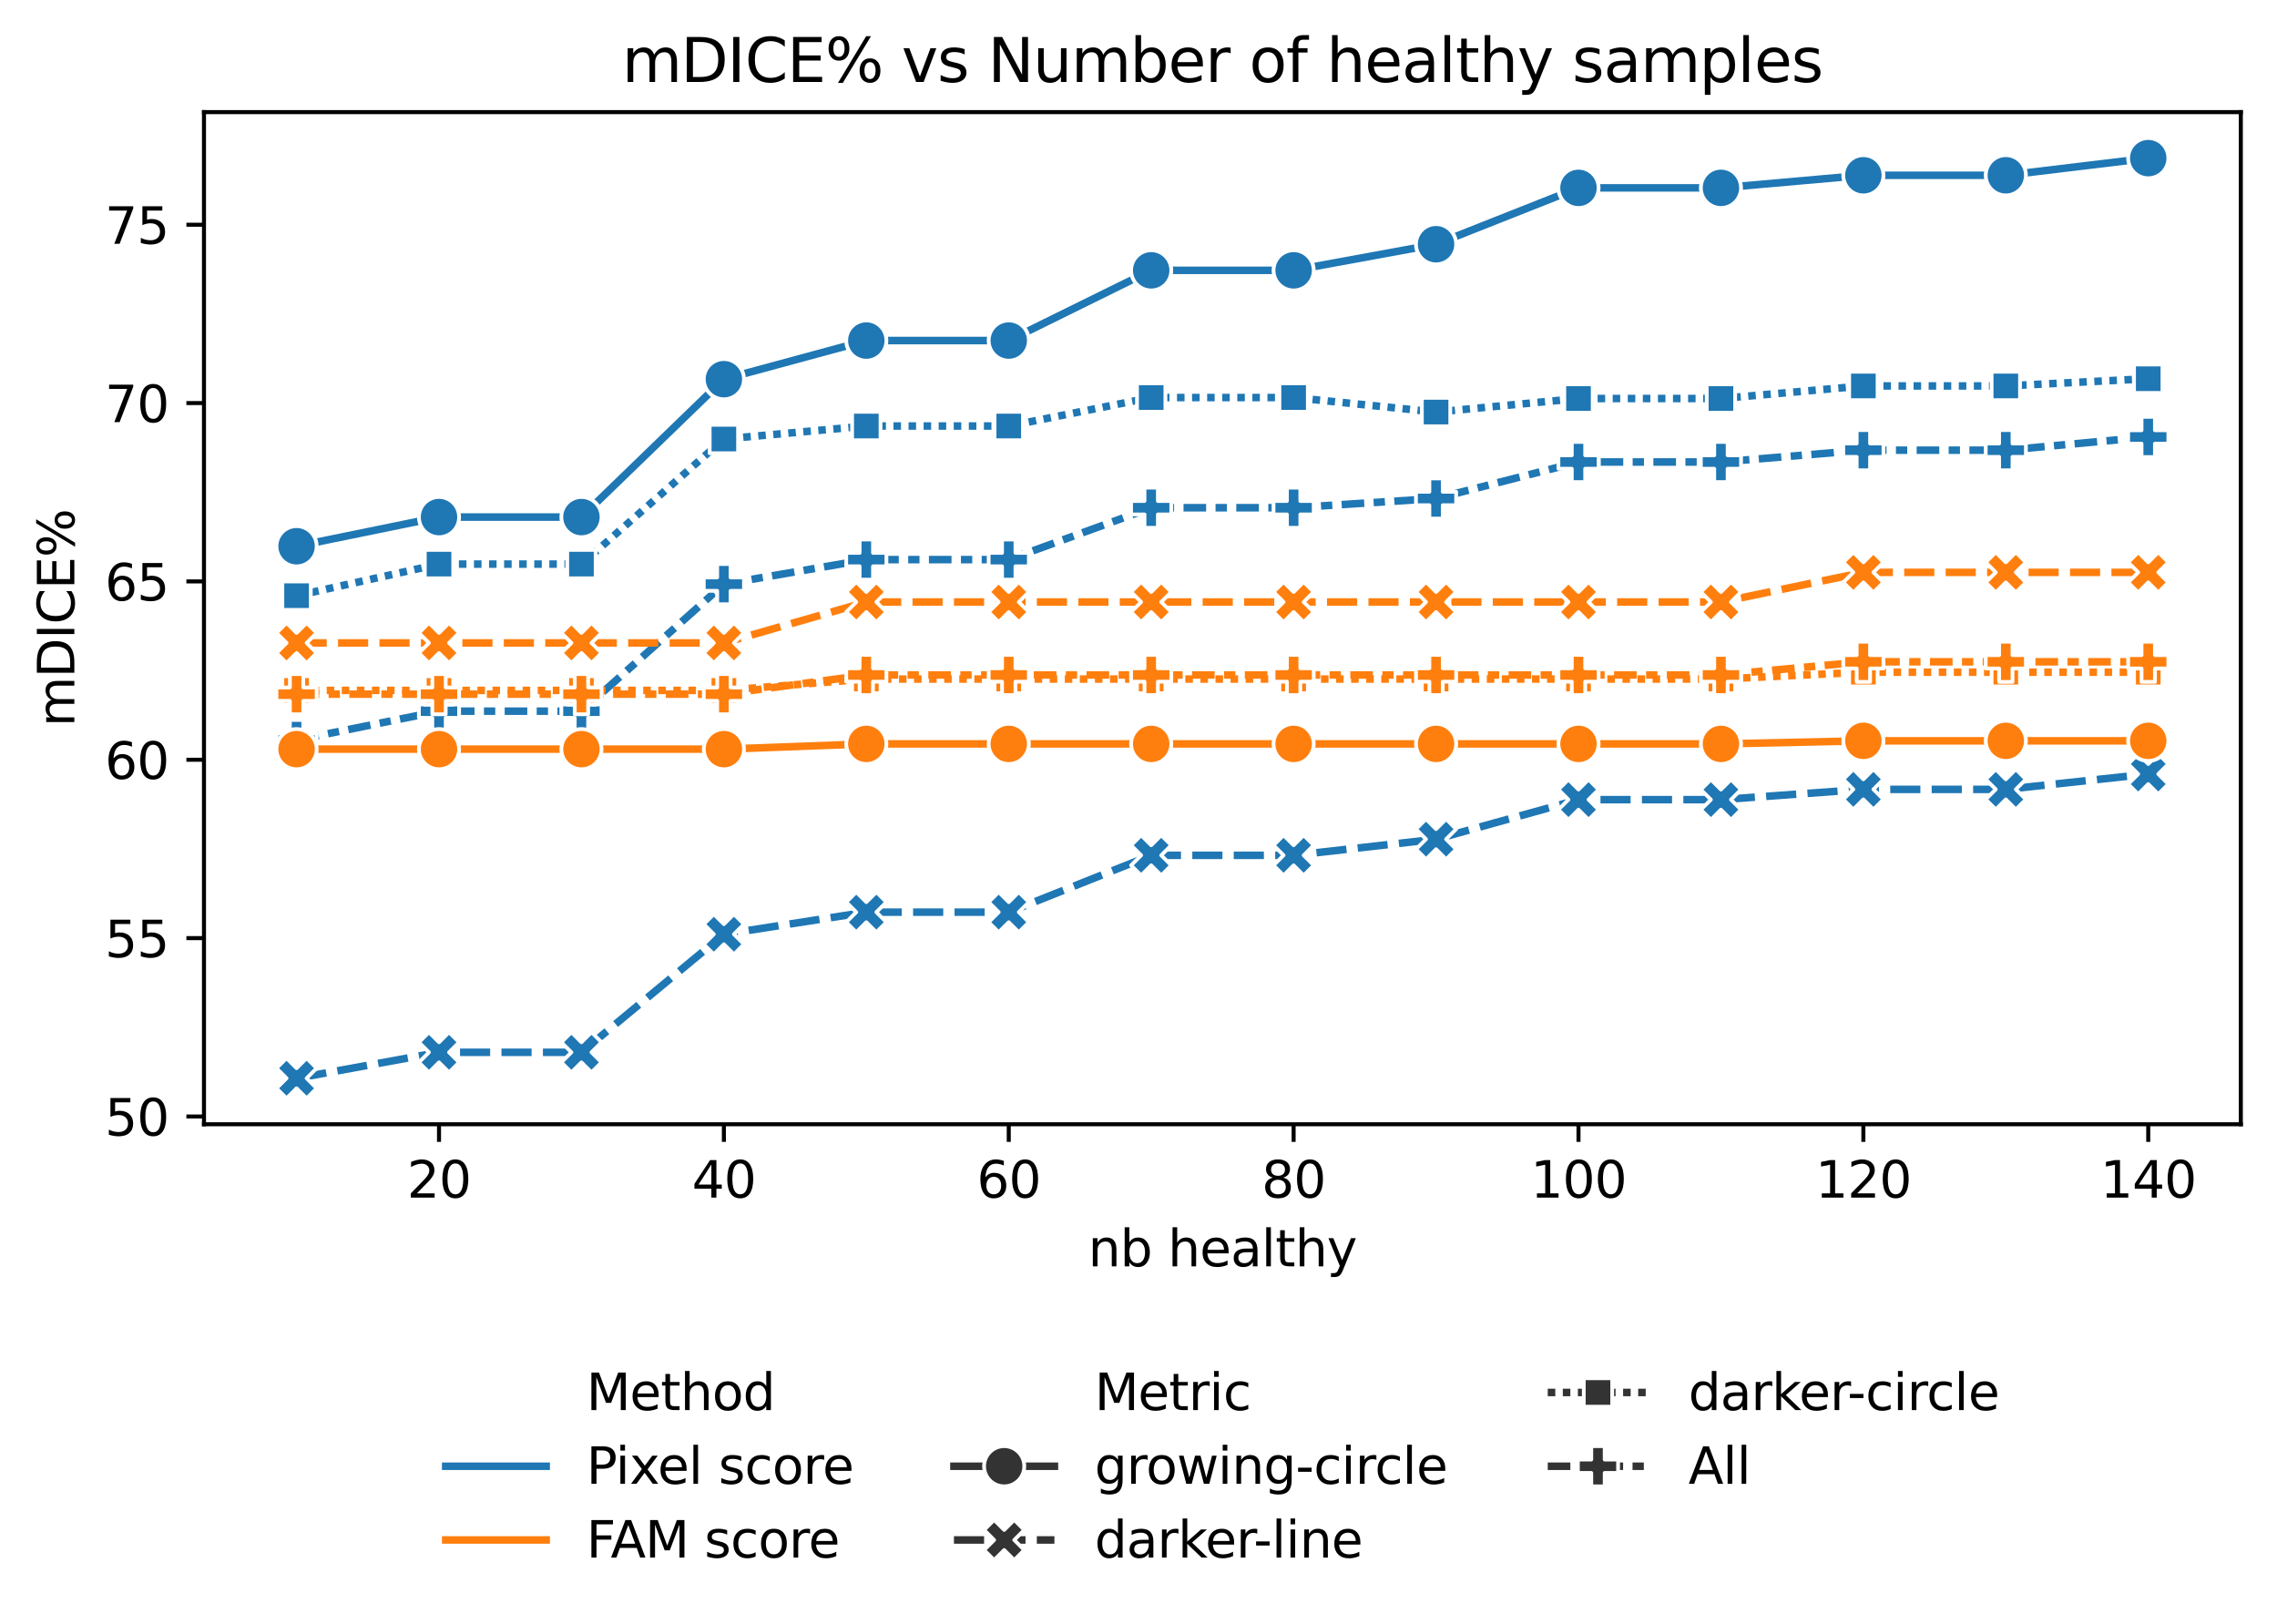 <?xml version="1.0" encoding="utf-8" standalone="no"?>
<!DOCTYPE svg PUBLIC "-//W3C//DTD SVG 1.1//EN"
  "http://www.w3.org/Graphics/SVG/1.1/DTD/svg11.dtd">
<svg xmlns:xlink="http://www.w3.org/1999/xlink" width="453.233pt" height="323.302pt" viewBox="0 0 453.233 323.302" xmlns="http://www.w3.org/2000/svg" version="1.1">
 <defs>
  <style type="text/css">*{stroke-linejoin: round; stroke-linecap: butt}</style>
 </defs>
 <g id="figure_1">
  <g id="patch_1">
   <path d="M 0 323.302 
L 453.233 323.302 
L 453.233 0 
L 0 0 
z
" style="fill: #ffffff"/>
  </g>
  <g id="axes_1">
   <g id="patch_2">
    <path d="M 40.603 223.776 
L 446.033 223.776 
L 446.033 22.318 
L 40.603 22.318 
z
" style="fill: #ffffff"/>
   </g>
   <g id="FillBetweenPolyCollection_1"/>
   <g id="FillBetweenPolyCollection_2"/>
   <g id="FillBetweenPolyCollection_3"/>
   <g id="FillBetweenPolyCollection_4"/>
   <g id="FillBetweenPolyCollection_5"/>
   <g id="FillBetweenPolyCollection_6"/>
   <g id="FillBetweenPolyCollection_7"/>
   <g id="FillBetweenPolyCollection_8"/>
   <g id="matplotlib.axis_1">
    <g id="xtick_1">
     <g id="line2d_1">
      <defs>
       <path id="me0f52638b1" d="M 0 0 
L 0 3.5 
" style="stroke: #000000; stroke-width: 0.8"/>
      </defs>
      <g>
       <use xlink:href="#me0f52638b1" x="87.384" y="223.776" style="stroke: #000000; stroke-width: 0.8"/>
      </g>
     </g>
     <g id="text_1">
      <!-- 20 -->
      <g transform="translate(81.021 238.374) scale(0.1 -0.1)">
       <defs>
        <path id="DejaVuSans-32" d="M 1228 531 
L 3431 531 
L 3431 0 
L 469 0 
L 469 531 
Q 828 903 1448 1529 
Q 2069 2156 2228 2338 
Q 2531 2678 2651 2914 
Q 2772 3150 2772 3378 
Q 2772 3750 2511 3984 
Q 2250 4219 1831 4219 
Q 1534 4219 1204 4116 
Q 875 4013 500 3803 
L 500 4441 
Q 881 4594 1212 4672 
Q 1544 4750 1819 4750 
Q 2544 4750 2975 4387 
Q 3406 4025 3406 3419 
Q 3406 3131 3298 2873 
Q 3191 2616 2906 2266 
Q 2828 2175 2409 1742 
Q 1991 1309 1228 531 
z
" transform="scale(0.016)"/>
        <path id="DejaVuSans-30" d="M 2034 4250 
Q 1547 4250 1301 3770 
Q 1056 3291 1056 2328 
Q 1056 1369 1301 889 
Q 1547 409 2034 409 
Q 2525 409 2770 889 
Q 3016 1369 3016 2328 
Q 3016 3291 2770 3770 
Q 2525 4250 2034 4250 
z
M 2034 4750 
Q 2819 4750 3233 4129 
Q 3647 3509 3647 2328 
Q 3647 1150 3233 529 
Q 2819 -91 2034 -91 
Q 1250 -91 836 529 
Q 422 1150 422 2328 
Q 422 3509 836 4129 
Q 1250 4750 2034 4750 
z
" transform="scale(0.016)"/>
       </defs>
       <use xlink:href="#DejaVuSans-32"/>
       <use xlink:href="#DejaVuSans-30" transform="translate(63.623 0)"/>
      </g>
     </g>
    </g>
    <g id="xtick_2">
     <g id="line2d_2">
      <g>
       <use xlink:href="#me0f52638b1" x="144.087" y="223.776" style="stroke: #000000; stroke-width: 0.8"/>
      </g>
     </g>
     <g id="text_2">
      <!-- 40 -->
      <g transform="translate(137.725 238.374) scale(0.1 -0.1)">
       <defs>
        <path id="DejaVuSans-34" d="M 2419 4116 
L 825 1625 
L 2419 1625 
L 2419 4116 
z
M 2253 4666 
L 3047 4666 
L 3047 1625 
L 3713 1625 
L 3713 1100 
L 3047 1100 
L 3047 0 
L 2419 0 
L 2419 1100 
L 313 1100 
L 313 1709 
L 2253 4666 
z
" transform="scale(0.016)"/>
       </defs>
       <use xlink:href="#DejaVuSans-34"/>
       <use xlink:href="#DejaVuSans-30" transform="translate(63.623 0)"/>
      </g>
     </g>
    </g>
    <g id="xtick_3">
     <g id="line2d_3">
      <g>
       <use xlink:href="#me0f52638b1" x="200.791" y="223.776" style="stroke: #000000; stroke-width: 0.8"/>
      </g>
     </g>
     <g id="text_3">
      <!-- 60 -->
      <g transform="translate(194.428 238.374) scale(0.1 -0.1)">
       <defs>
        <path id="DejaVuSans-36" d="M 2113 2584 
Q 1688 2584 1439 2293 
Q 1191 2003 1191 1497 
Q 1191 994 1439 701 
Q 1688 409 2113 409 
Q 2538 409 2786 701 
Q 3034 994 3034 1497 
Q 3034 2003 2786 2293 
Q 2538 2584 2113 2584 
z
M 3366 4563 
L 3366 3988 
Q 3128 4100 2886 4159 
Q 2644 4219 2406 4219 
Q 1781 4219 1451 3797 
Q 1122 3375 1075 2522 
Q 1259 2794 1537 2939 
Q 1816 3084 2150 3084 
Q 2853 3084 3261 2657 
Q 3669 2231 3669 1497 
Q 3669 778 3244 343 
Q 2819 -91 2113 -91 
Q 1303 -91 875 529 
Q 447 1150 447 2328 
Q 447 3434 972 4092 
Q 1497 4750 2381 4750 
Q 2619 4750 2861 4703 
Q 3103 4656 3366 4563 
z
" transform="scale(0.016)"/>
       </defs>
       <use xlink:href="#DejaVuSans-36"/>
       <use xlink:href="#DejaVuSans-30" transform="translate(63.623 0)"/>
      </g>
     </g>
    </g>
    <g id="xtick_4">
     <g id="line2d_4">
      <g>
       <use xlink:href="#me0f52638b1" x="257.494" y="223.776" style="stroke: #000000; stroke-width: 0.8"/>
      </g>
     </g>
     <g id="text_4">
      <!-- 80 -->
      <g transform="translate(251.131 238.374) scale(0.1 -0.1)">
       <defs>
        <path id="DejaVuSans-38" d="M 2034 2216 
Q 1584 2216 1326 1975 
Q 1069 1734 1069 1313 
Q 1069 891 1326 650 
Q 1584 409 2034 409 
Q 2484 409 2743 651 
Q 3003 894 3003 1313 
Q 3003 1734 2745 1975 
Q 2488 2216 2034 2216 
z
M 1403 2484 
Q 997 2584 770 2862 
Q 544 3141 544 3541 
Q 544 4100 942 4425 
Q 1341 4750 2034 4750 
Q 2731 4750 3128 4425 
Q 3525 4100 3525 3541 
Q 3525 3141 3298 2862 
Q 3072 2584 2669 2484 
Q 3125 2378 3379 2068 
Q 3634 1759 3634 1313 
Q 3634 634 3220 271 
Q 2806 -91 2034 -91 
Q 1263 -91 848 271 
Q 434 634 434 1313 
Q 434 1759 690 2068 
Q 947 2378 1403 2484 
z
M 1172 3481 
Q 1172 3119 1398 2916 
Q 1625 2713 2034 2713 
Q 2441 2713 2670 2916 
Q 2900 3119 2900 3481 
Q 2900 3844 2670 4047 
Q 2441 4250 2034 4250 
Q 1625 4250 1398 4047 
Q 1172 3844 1172 3481 
z
" transform="scale(0.016)"/>
       </defs>
       <use xlink:href="#DejaVuSans-38"/>
       <use xlink:href="#DejaVuSans-30" transform="translate(63.623 0)"/>
      </g>
     </g>
    </g>
    <g id="xtick_5">
     <g id="line2d_5">
      <g>
       <use xlink:href="#me0f52638b1" x="314.197" y="223.776" style="stroke: #000000; stroke-width: 0.8"/>
      </g>
     </g>
     <g id="text_5">
      <!-- 100 -->
      <g transform="translate(304.654 238.374) scale(0.1 -0.1)">
       <defs>
        <path id="DejaVuSans-31" d="M 794 531 
L 1825 531 
L 1825 4091 
L 703 3866 
L 703 4441 
L 1819 4666 
L 2450 4666 
L 2450 531 
L 3481 531 
L 3481 0 
L 794 0 
L 794 531 
z
" transform="scale(0.016)"/>
       </defs>
       <use xlink:href="#DejaVuSans-31"/>
       <use xlink:href="#DejaVuSans-30" transform="translate(63.623 0)"/>
       <use xlink:href="#DejaVuSans-30" transform="translate(127.246 0)"/>
      </g>
     </g>
    </g>
    <g id="xtick_6">
     <g id="line2d_6">
      <g>
       <use xlink:href="#me0f52638b1" x="370.901" y="223.776" style="stroke: #000000; stroke-width: 0.8"/>
      </g>
     </g>
     <g id="text_6">
      <!-- 120 -->
      <g transform="translate(361.357 238.374) scale(0.1 -0.1)">
       <use xlink:href="#DejaVuSans-31"/>
       <use xlink:href="#DejaVuSans-32" transform="translate(63.623 0)"/>
       <use xlink:href="#DejaVuSans-30" transform="translate(127.246 0)"/>
      </g>
     </g>
    </g>
    <g id="xtick_7">
     <g id="line2d_7">
      <g>
       <use xlink:href="#me0f52638b1" x="427.604" y="223.776" style="stroke: #000000; stroke-width: 0.8"/>
      </g>
     </g>
     <g id="text_7">
      <!-- 140 -->
      <g transform="translate(418.061 238.374) scale(0.1 -0.1)">
       <use xlink:href="#DejaVuSans-31"/>
       <use xlink:href="#DejaVuSans-34" transform="translate(63.623 0)"/>
       <use xlink:href="#DejaVuSans-30" transform="translate(127.246 0)"/>
      </g>
     </g>
    </g>
    <g id="text_8">
     <!-- nb healthy -->
     <g transform="translate(216.599 252.052) scale(0.1 -0.1)">
      <defs>
       <path id="DejaVuSans-6e" d="M 3513 2113 
L 3513 0 
L 2938 0 
L 2938 2094 
Q 2938 2591 2744 2837 
Q 2550 3084 2163 3084 
Q 1697 3084 1428 2787 
Q 1159 2491 1159 1978 
L 1159 0 
L 581 0 
L 581 3500 
L 1159 3500 
L 1159 2956 
Q 1366 3272 1645 3428 
Q 1925 3584 2291 3584 
Q 2894 3584 3203 3211 
Q 3513 2838 3513 2113 
z
" transform="scale(0.016)"/>
       <path id="DejaVuSans-62" d="M 3116 1747 
Q 3116 2381 2855 2742 
Q 2594 3103 2138 3103 
Q 1681 3103 1420 2742 
Q 1159 2381 1159 1747 
Q 1159 1113 1420 752 
Q 1681 391 2138 391 
Q 2594 391 2855 752 
Q 3116 1113 3116 1747 
z
M 1159 2969 
Q 1341 3281 1617 3432 
Q 1894 3584 2278 3584 
Q 2916 3584 3314 3078 
Q 3713 2572 3713 1747 
Q 3713 922 3314 415 
Q 2916 -91 2278 -91 
Q 1894 -91 1617 61 
Q 1341 213 1159 525 
L 1159 0 
L 581 0 
L 581 4863 
L 1159 4863 
L 1159 2969 
z
" transform="scale(0.016)"/>
       <path id="DejaVuSans-20" transform="scale(0.016)"/>
       <path id="DejaVuSans-68" d="M 3513 2113 
L 3513 0 
L 2938 0 
L 2938 2094 
Q 2938 2591 2744 2837 
Q 2550 3084 2163 3084 
Q 1697 3084 1428 2787 
Q 1159 2491 1159 1978 
L 1159 0 
L 581 0 
L 581 4863 
L 1159 4863 
L 1159 2956 
Q 1366 3272 1645 3428 
Q 1925 3584 2291 3584 
Q 2894 3584 3203 3211 
Q 3513 2838 3513 2113 
z
" transform="scale(0.016)"/>
       <path id="DejaVuSans-65" d="M 3597 1894 
L 3597 1613 
L 953 1613 
Q 991 1019 1311 708 
Q 1631 397 2203 397 
Q 2534 397 2845 478 
Q 3156 559 3463 722 
L 3463 178 
Q 3153 47 2828 -22 
Q 2503 -91 2169 -91 
Q 1331 -91 842 396 
Q 353 884 353 1716 
Q 353 2575 817 3079 
Q 1281 3584 2069 3584 
Q 2775 3584 3186 3129 
Q 3597 2675 3597 1894 
z
M 3022 2063 
Q 3016 2534 2758 2815 
Q 2500 3097 2075 3097 
Q 1594 3097 1305 2825 
Q 1016 2553 972 2059 
L 3022 2063 
z
" transform="scale(0.016)"/>
       <path id="DejaVuSans-61" d="M 2194 1759 
Q 1497 1759 1228 1600 
Q 959 1441 959 1056 
Q 959 750 1161 570 
Q 1363 391 1709 391 
Q 2188 391 2477 730 
Q 2766 1069 2766 1631 
L 2766 1759 
L 2194 1759 
z
M 3341 1997 
L 3341 0 
L 2766 0 
L 2766 531 
Q 2569 213 2275 61 
Q 1981 -91 1556 -91 
Q 1019 -91 701 211 
Q 384 513 384 1019 
Q 384 1609 779 1909 
Q 1175 2209 1959 2209 
L 2766 2209 
L 2766 2266 
Q 2766 2663 2505 2880 
Q 2244 3097 1772 3097 
Q 1472 3097 1187 3025 
Q 903 2953 641 2809 
L 641 3341 
Q 956 3463 1253 3523 
Q 1550 3584 1831 3584 
Q 2591 3584 2966 3190 
Q 3341 2797 3341 1997 
z
" transform="scale(0.016)"/>
       <path id="DejaVuSans-6c" d="M 603 4863 
L 1178 4863 
L 1178 0 
L 603 0 
L 603 4863 
z
" transform="scale(0.016)"/>
       <path id="DejaVuSans-74" d="M 1172 4494 
L 1172 3500 
L 2356 3500 
L 2356 3053 
L 1172 3053 
L 1172 1153 
Q 1172 725 1289 603 
Q 1406 481 1766 481 
L 2356 481 
L 2356 0 
L 1766 0 
Q 1100 0 847 248 
Q 594 497 594 1153 
L 594 3053 
L 172 3053 
L 172 3500 
L 594 3500 
L 594 4494 
L 1172 4494 
z
" transform="scale(0.016)"/>
       <path id="DejaVuSans-79" d="M 2059 -325 
Q 1816 -950 1584 -1140 
Q 1353 -1331 966 -1331 
L 506 -1331 
L 506 -850 
L 844 -850 
Q 1081 -850 1212 -737 
Q 1344 -625 1503 -206 
L 1606 56 
L 191 3500 
L 800 3500 
L 1894 763 
L 2988 3500 
L 3597 3500 
L 2059 -325 
z
" transform="scale(0.016)"/>
      </defs>
      <use xlink:href="#DejaVuSans-6e"/>
      <use xlink:href="#DejaVuSans-62" transform="translate(63.379 0)"/>
      <use xlink:href="#DejaVuSans-20" transform="translate(126.855 0)"/>
      <use xlink:href="#DejaVuSans-68" transform="translate(158.643 0)"/>
      <use xlink:href="#DejaVuSans-65" transform="translate(222.021 0)"/>
      <use xlink:href="#DejaVuSans-61" transform="translate(283.545 0)"/>
      <use xlink:href="#DejaVuSans-6c" transform="translate(344.824 0)"/>
      <use xlink:href="#DejaVuSans-74" transform="translate(372.607 0)"/>
      <use xlink:href="#DejaVuSans-68" transform="translate(411.816 0)"/>
      <use xlink:href="#DejaVuSans-79" transform="translate(475.195 0)"/>
     </g>
    </g>
   </g>
   <g id="matplotlib.axis_2">
    <g id="ytick_1">
     <g id="line2d_8">
      <defs>
       <path id="m91126eb50d" d="M 0 0 
L -3.5 0 
" style="stroke: #000000; stroke-width: 0.8"/>
      </defs>
      <g>
       <use xlink:href="#m91126eb50d" x="40.603" y="222.227" style="stroke: #000000; stroke-width: 0.8"/>
      </g>
     </g>
     <g id="text_9">
      <!-- 50 -->
      <g transform="translate(20.878 226.026) scale(0.1 -0.1)">
       <defs>
        <path id="DejaVuSans-35" d="M 691 4666 
L 3169 4666 
L 3169 4134 
L 1269 4134 
L 1269 2991 
Q 1406 3038 1543 3061 
Q 1681 3084 1819 3084 
Q 2600 3084 3056 2656 
Q 3513 2228 3513 1497 
Q 3513 744 3044 326 
Q 2575 -91 1722 -91 
Q 1428 -91 1123 -41 
Q 819 9 494 109 
L 494 744 
Q 775 591 1075 516 
Q 1375 441 1709 441 
Q 2250 441 2565 725 
Q 2881 1009 2881 1497 
Q 2881 1984 2565 2268 
Q 2250 2553 1709 2553 
Q 1456 2553 1204 2497 
Q 953 2441 691 2322 
L 691 4666 
z
" transform="scale(0.016)"/>
       </defs>
       <use xlink:href="#DejaVuSans-35"/>
       <use xlink:href="#DejaVuSans-30" transform="translate(63.623 0)"/>
      </g>
     </g>
    </g>
    <g id="ytick_2">
     <g id="line2d_9">
      <g>
       <use xlink:href="#m91126eb50d" x="40.603" y="186.727" style="stroke: #000000; stroke-width: 0.8"/>
      </g>
     </g>
     <g id="text_10">
      <!-- 55 -->
      <g transform="translate(20.878 190.526) scale(0.1 -0.1)">
       <use xlink:href="#DejaVuSans-35"/>
       <use xlink:href="#DejaVuSans-35" transform="translate(63.623 0)"/>
      </g>
     </g>
    </g>
    <g id="ytick_3">
     <g id="line2d_10">
      <g>
       <use xlink:href="#m91126eb50d" x="40.603" y="151.227" style="stroke: #000000; stroke-width: 0.8"/>
      </g>
     </g>
     <g id="text_11">
      <!-- 60 -->
      <g transform="translate(20.878 155.027) scale(0.1 -0.1)">
       <use xlink:href="#DejaVuSans-36"/>
       <use xlink:href="#DejaVuSans-30" transform="translate(63.623 0)"/>
      </g>
     </g>
    </g>
    <g id="ytick_4">
     <g id="line2d_11">
      <g>
       <use xlink:href="#m91126eb50d" x="40.603" y="115.728" style="stroke: #000000; stroke-width: 0.8"/>
      </g>
     </g>
     <g id="text_12">
      <!-- 65 -->
      <g transform="translate(20.878 119.527) scale(0.1 -0.1)">
       <use xlink:href="#DejaVuSans-36"/>
       <use xlink:href="#DejaVuSans-35" transform="translate(63.623 0)"/>
      </g>
     </g>
    </g>
    <g id="ytick_5">
     <g id="line2d_12">
      <g>
       <use xlink:href="#m91126eb50d" x="40.603" y="80.228" style="stroke: #000000; stroke-width: 0.8"/>
      </g>
     </g>
     <g id="text_13">
      <!-- 70 -->
      <g transform="translate(20.878 84.027) scale(0.1 -0.1)">
       <defs>
        <path id="DejaVuSans-37" d="M 525 4666 
L 3525 4666 
L 3525 4397 
L 1831 0 
L 1172 0 
L 2766 4134 
L 525 4134 
L 525 4666 
z
" transform="scale(0.016)"/>
       </defs>
       <use xlink:href="#DejaVuSans-37"/>
       <use xlink:href="#DejaVuSans-30" transform="translate(63.623 0)"/>
      </g>
     </g>
    </g>
    <g id="ytick_6">
     <g id="line2d_13">
      <g>
       <use xlink:href="#m91126eb50d" x="40.603" y="44.728" style="stroke: #000000; stroke-width: 0.8"/>
      </g>
     </g>
     <g id="text_14">
      <!-- 75 -->
      <g transform="translate(20.878 48.527) scale(0.1 -0.1)">
       <use xlink:href="#DejaVuSans-37"/>
       <use xlink:href="#DejaVuSans-35" transform="translate(63.623 0)"/>
      </g>
     </g>
    </g>
    <g id="text_15">
     <!-- mDICE% -->
     <g transform="translate(14.798 144.644) rotate(-90) scale(0.1 -0.1)">
      <defs>
       <path id="DejaVuSans-6d" d="M 3328 2828 
Q 3544 3216 3844 3400 
Q 4144 3584 4550 3584 
Q 5097 3584 5394 3201 
Q 5691 2819 5691 2113 
L 5691 0 
L 5113 0 
L 5113 2094 
Q 5113 2597 4934 2840 
Q 4756 3084 4391 3084 
Q 3944 3084 3684 2787 
Q 3425 2491 3425 1978 
L 3425 0 
L 2847 0 
L 2847 2094 
Q 2847 2600 2669 2842 
Q 2491 3084 2119 3084 
Q 1678 3084 1418 2786 
Q 1159 2488 1159 1978 
L 1159 0 
L 581 0 
L 581 3500 
L 1159 3500 
L 1159 2956 
Q 1356 3278 1631 3431 
Q 1906 3584 2284 3584 
Q 2666 3584 2933 3390 
Q 3200 3197 3328 2828 
z
" transform="scale(0.016)"/>
       <path id="DejaVuSans-44" d="M 1259 4147 
L 1259 519 
L 2022 519 
Q 2988 519 3436 956 
Q 3884 1394 3884 2338 
Q 3884 3275 3436 3711 
Q 2988 4147 2022 4147 
L 1259 4147 
z
M 628 4666 
L 1925 4666 
Q 3281 4666 3915 4102 
Q 4550 3538 4550 2338 
Q 4550 1131 3912 565 
Q 3275 0 1925 0 
L 628 0 
L 628 4666 
z
" transform="scale(0.016)"/>
       <path id="DejaVuSans-49" d="M 628 4666 
L 1259 4666 
L 1259 0 
L 628 0 
L 628 4666 
z
" transform="scale(0.016)"/>
       <path id="DejaVuSans-43" d="M 4122 4306 
L 4122 3641 
Q 3803 3938 3442 4084 
Q 3081 4231 2675 4231 
Q 1875 4231 1450 3742 
Q 1025 3253 1025 2328 
Q 1025 1406 1450 917 
Q 1875 428 2675 428 
Q 3081 428 3442 575 
Q 3803 722 4122 1019 
L 4122 359 
Q 3791 134 3420 21 
Q 3050 -91 2638 -91 
Q 1578 -91 968 557 
Q 359 1206 359 2328 
Q 359 3453 968 4101 
Q 1578 4750 2638 4750 
Q 3056 4750 3426 4639 
Q 3797 4528 4122 4306 
z
" transform="scale(0.016)"/>
       <path id="DejaVuSans-45" d="M 628 4666 
L 3578 4666 
L 3578 4134 
L 1259 4134 
L 1259 2753 
L 3481 2753 
L 3481 2222 
L 1259 2222 
L 1259 531 
L 3634 531 
L 3634 0 
L 628 0 
L 628 4666 
z
" transform="scale(0.016)"/>
       <path id="DejaVuSans-25" d="M 4653 2053 
Q 4381 2053 4226 1822 
Q 4072 1591 4072 1178 
Q 4072 772 4226 539 
Q 4381 306 4653 306 
Q 4919 306 5073 539 
Q 5228 772 5228 1178 
Q 5228 1588 5073 1820 
Q 4919 2053 4653 2053 
z
M 4653 2450 
Q 5147 2450 5437 2106 
Q 5728 1763 5728 1178 
Q 5728 594 5436 251 
Q 5144 -91 4653 -91 
Q 4153 -91 3862 251 
Q 3572 594 3572 1178 
Q 3572 1766 3864 2108 
Q 4156 2450 4653 2450 
z
M 1428 4353 
Q 1159 4353 1004 4120 
Q 850 3888 850 3481 
Q 850 3069 1003 2837 
Q 1156 2606 1428 2606 
Q 1700 2606 1854 2837 
Q 2009 3069 2009 3481 
Q 2009 3884 1853 4118 
Q 1697 4353 1428 4353 
z
M 4250 4750 
L 4750 4750 
L 1831 -91 
L 1331 -91 
L 4250 4750 
z
M 1428 4750 
Q 1922 4750 2215 4408 
Q 2509 4066 2509 3481 
Q 2509 2891 2217 2550 
Q 1925 2209 1428 2209 
Q 931 2209 642 2551 
Q 353 2894 353 3481 
Q 353 4063 643 4406 
Q 934 4750 1428 4750 
z
" transform="scale(0.016)"/>
      </defs>
      <use xlink:href="#DejaVuSans-6d"/>
      <use xlink:href="#DejaVuSans-44" transform="translate(97.412 0)"/>
      <use xlink:href="#DejaVuSans-49" transform="translate(174.414 0)"/>
      <use xlink:href="#DejaVuSans-43" transform="translate(203.906 0)"/>
      <use xlink:href="#DejaVuSans-45" transform="translate(273.73 0)"/>
      <use xlink:href="#DejaVuSans-25" transform="translate(336.914 0)"/>
     </g>
    </g>
   </g>
   <g id="line2d_14">
    <path d="M 59.032 108.724 
L 87.384 102.921 
L 115.735 102.921 
L 144.087 75.472 
L 172.439 67.786 
L 200.791 67.786 
L 229.142 53.809 
L 257.494 53.809 
L 285.846 48.613 
L 314.197 37.394 
L 342.549 37.394 
L 370.901 34.889 
L 399.253 34.889 
L 427.604 31.475 
" clip-path="url(#pc2c542bd2f)" style="fill: none; stroke: #1f77b4; stroke-width: 1.5; stroke-linecap: square"/>
    <defs>
     <path id="mc7b1261e1f" d="M 0 4 
C 1.061 4 2.078 3.579 2.828 2.828 
C 3.579 2.078 4 1.061 4 0 
C 4 -1.061 3.579 -2.078 2.828 -2.828 
C 2.078 -3.579 1.061 -4 0 -4 
C -1.061 -4 -2.078 -3.579 -2.828 -2.828 
C -3.579 -2.078 -4 -1.061 -4 0 
C -4 1.061 -3.579 2.078 -2.828 2.828 
C -2.078 3.579 -1.061 4 0 4 
z
" style="stroke: #ffffff; stroke-width: 0.75"/>
    </defs>
    <g clip-path="url(#pc2c542bd2f)">
     <use xlink:href="#mc7b1261e1f" x="59.032" y="108.724" style="fill: #1f77b4; stroke: #ffffff; stroke-width: 0.75"/>
     <use xlink:href="#mc7b1261e1f" x="87.384" y="102.921" style="fill: #1f77b4; stroke: #ffffff; stroke-width: 0.75"/>
     <use xlink:href="#mc7b1261e1f" x="115.735" y="102.921" style="fill: #1f77b4; stroke: #ffffff; stroke-width: 0.75"/>
     <use xlink:href="#mc7b1261e1f" x="144.087" y="75.472" style="fill: #1f77b4; stroke: #ffffff; stroke-width: 0.75"/>
     <use xlink:href="#mc7b1261e1f" x="172.439" y="67.786" style="fill: #1f77b4; stroke: #ffffff; stroke-width: 0.75"/>
     <use xlink:href="#mc7b1261e1f" x="200.791" y="67.786" style="fill: #1f77b4; stroke: #ffffff; stroke-width: 0.75"/>
     <use xlink:href="#mc7b1261e1f" x="229.142" y="53.809" style="fill: #1f77b4; stroke: #ffffff; stroke-width: 0.75"/>
     <use xlink:href="#mc7b1261e1f" x="257.494" y="53.809" style="fill: #1f77b4; stroke: #ffffff; stroke-width: 0.75"/>
     <use xlink:href="#mc7b1261e1f" x="285.846" y="48.613" style="fill: #1f77b4; stroke: #ffffff; stroke-width: 0.75"/>
     <use xlink:href="#mc7b1261e1f" x="314.197" y="37.394" style="fill: #1f77b4; stroke: #ffffff; stroke-width: 0.75"/>
     <use xlink:href="#mc7b1261e1f" x="342.549" y="37.394" style="fill: #1f77b4; stroke: #ffffff; stroke-width: 0.75"/>
     <use xlink:href="#mc7b1261e1f" x="370.901" y="34.889" style="fill: #1f77b4; stroke: #ffffff; stroke-width: 0.75"/>
     <use xlink:href="#mc7b1261e1f" x="399.253" y="34.889" style="fill: #1f77b4; stroke: #ffffff; stroke-width: 0.75"/>
     <use xlink:href="#mc7b1261e1f" x="427.604" y="31.475" style="fill: #1f77b4; stroke: #ffffff; stroke-width: 0.75"/>
    </g>
   </g>
   <g id="line2d_15">
    <path d="M 59.032 214.619 
L 87.384 209.458 
L 115.735 209.458 
L 144.087 185.949 
L 172.439 181.558 
L 200.791 181.558 
L 229.142 170.243 
L 257.494 170.243 
L 285.846 167.031 
L 314.197 159.16 
L 342.549 159.16 
L 370.901 157.115 
L 399.253 157.115 
L 427.604 154.065 
" clip-path="url(#pc2c542bd2f)" style="fill: none; stroke-dasharray: 6,2.25; stroke-dashoffset: 0; stroke: #1f77b4; stroke-width: 1.5"/>
    <defs>
     <path id="m1b266bd16b" d="M -2 4 
L 0 2 
L 2 4 
L 4 2 
L 2 0 
L 4 -2 
L 2 -4 
L 0 -2 
L -2 -4 
L -4 -2 
L -2 0 
L -4 2 
z
" style="stroke: #ffffff; stroke-width: 0.75; stroke-linejoin: miter"/>
    </defs>
    <g clip-path="url(#pc2c542bd2f)">
     <use xlink:href="#m1b266bd16b" x="59.032" y="214.619" style="fill: #1f77b4; stroke: #ffffff; stroke-width: 0.75; stroke-linejoin: miter"/>
     <use xlink:href="#m1b266bd16b" x="87.384" y="209.458" style="fill: #1f77b4; stroke: #ffffff; stroke-width: 0.75; stroke-linejoin: miter"/>
     <use xlink:href="#m1b266bd16b" x="115.735" y="209.458" style="fill: #1f77b4; stroke: #ffffff; stroke-width: 0.75; stroke-linejoin: miter"/>
     <use xlink:href="#m1b266bd16b" x="144.087" y="185.949" style="fill: #1f77b4; stroke: #ffffff; stroke-width: 0.75; stroke-linejoin: miter"/>
     <use xlink:href="#m1b266bd16b" x="172.439" y="181.558" style="fill: #1f77b4; stroke: #ffffff; stroke-width: 0.75; stroke-linejoin: miter"/>
     <use xlink:href="#m1b266bd16b" x="200.791" y="181.558" style="fill: #1f77b4; stroke: #ffffff; stroke-width: 0.75; stroke-linejoin: miter"/>
     <use xlink:href="#m1b266bd16b" x="229.142" y="170.243" style="fill: #1f77b4; stroke: #ffffff; stroke-width: 0.75; stroke-linejoin: miter"/>
     <use xlink:href="#m1b266bd16b" x="257.494" y="170.243" style="fill: #1f77b4; stroke: #ffffff; stroke-width: 0.75; stroke-linejoin: miter"/>
     <use xlink:href="#m1b266bd16b" x="285.846" y="167.031" style="fill: #1f77b4; stroke: #ffffff; stroke-width: 0.75; stroke-linejoin: miter"/>
     <use xlink:href="#m1b266bd16b" x="314.197" y="159.16" style="fill: #1f77b4; stroke: #ffffff; stroke-width: 0.75; stroke-linejoin: miter"/>
     <use xlink:href="#m1b266bd16b" x="342.549" y="159.16" style="fill: #1f77b4; stroke: #ffffff; stroke-width: 0.75; stroke-linejoin: miter"/>
     <use xlink:href="#m1b266bd16b" x="370.901" y="157.115" style="fill: #1f77b4; stroke: #ffffff; stroke-width: 0.75; stroke-linejoin: miter"/>
     <use xlink:href="#m1b266bd16b" x="399.253" y="157.115" style="fill: #1f77b4; stroke: #ffffff; stroke-width: 0.75; stroke-linejoin: miter"/>
     <use xlink:href="#m1b266bd16b" x="427.604" y="154.065" style="fill: #1f77b4; stroke: #ffffff; stroke-width: 0.75; stroke-linejoin: miter"/>
    </g>
   </g>
   <g id="line2d_16">
    <path d="M 59.032 118.57 
L 87.384 112.284 
L 115.735 112.284 
L 144.087 87.382 
L 172.439 84.801 
L 200.791 84.801 
L 229.142 79.124 
L 257.494 79.124 
L 285.846 82.02 
L 314.197 79.32 
L 342.549 79.32 
L 370.901 76.818 
L 399.253 76.818 
L 427.604 75.378 
" clip-path="url(#pc2c542bd2f)" style="fill: none; stroke-dasharray: 1.5,1.5; stroke-dashoffset: 0; stroke: #1f77b4; stroke-width: 1.5"/>
    <defs>
     <path id="m16248e7ad3" d="M -2.828 -2.828 
L -2.828 2.828 
L 2.828 2.828 
L 2.828 -2.828 
z
" style="stroke: #ffffff; stroke-width: 0.75; stroke-linejoin: miter"/>
    </defs>
    <g clip-path="url(#pc2c542bd2f)">
     <use xlink:href="#m16248e7ad3" x="59.032" y="118.57" style="fill: #1f77b4; stroke: #ffffff; stroke-width: 0.75; stroke-linejoin: miter"/>
     <use xlink:href="#m16248e7ad3" x="87.384" y="112.284" style="fill: #1f77b4; stroke: #ffffff; stroke-width: 0.75; stroke-linejoin: miter"/>
     <use xlink:href="#m16248e7ad3" x="115.735" y="112.284" style="fill: #1f77b4; stroke: #ffffff; stroke-width: 0.75; stroke-linejoin: miter"/>
     <use xlink:href="#m16248e7ad3" x="144.087" y="87.382" style="fill: #1f77b4; stroke: #ffffff; stroke-width: 0.75; stroke-linejoin: miter"/>
     <use xlink:href="#m16248e7ad3" x="172.439" y="84.801" style="fill: #1f77b4; stroke: #ffffff; stroke-width: 0.75; stroke-linejoin: miter"/>
     <use xlink:href="#m16248e7ad3" x="200.791" y="84.801" style="fill: #1f77b4; stroke: #ffffff; stroke-width: 0.75; stroke-linejoin: miter"/>
     <use xlink:href="#m16248e7ad3" x="229.142" y="79.124" style="fill: #1f77b4; stroke: #ffffff; stroke-width: 0.75; stroke-linejoin: miter"/>
     <use xlink:href="#m16248e7ad3" x="257.494" y="79.124" style="fill: #1f77b4; stroke: #ffffff; stroke-width: 0.75; stroke-linejoin: miter"/>
     <use xlink:href="#m16248e7ad3" x="285.846" y="82.02" style="fill: #1f77b4; stroke: #ffffff; stroke-width: 0.75; stroke-linejoin: miter"/>
     <use xlink:href="#m16248e7ad3" x="314.197" y="79.32" style="fill: #1f77b4; stroke: #ffffff; stroke-width: 0.75; stroke-linejoin: miter"/>
     <use xlink:href="#m16248e7ad3" x="342.549" y="79.32" style="fill: #1f77b4; stroke: #ffffff; stroke-width: 0.75; stroke-linejoin: miter"/>
     <use xlink:href="#m16248e7ad3" x="370.901" y="76.818" style="fill: #1f77b4; stroke: #ffffff; stroke-width: 0.75; stroke-linejoin: miter"/>
     <use xlink:href="#m16248e7ad3" x="399.253" y="76.818" style="fill: #1f77b4; stroke: #ffffff; stroke-width: 0.75; stroke-linejoin: miter"/>
     <use xlink:href="#m16248e7ad3" x="427.604" y="75.378" style="fill: #1f77b4; stroke: #ffffff; stroke-width: 0.75; stroke-linejoin: miter"/>
    </g>
   </g>
   <g id="line2d_17">
    <path d="M 59.032 147.304 
L 87.384 141.554 
L 115.735 141.554 
L 144.087 116.268 
L 172.439 111.381 
L 200.791 111.381 
L 229.142 101.059 
L 257.494 101.059 
L 285.846 99.221 
L 314.197 91.958 
L 342.549 91.958 
L 370.901 89.607 
L 399.253 89.607 
L 427.604 86.973 
" clip-path="url(#pc2c542bd2f)" style="fill: none; stroke-dasharray: 4.5,1.875,2.25,1.875; stroke-dashoffset: 0; stroke: #1f77b4; stroke-width: 1.5"/>
    <defs>
     <path id="m9f7deeae29" d="M -1.333 4 
L 1.333 4 
L 1.333 1.333 
L 4 1.333 
L 4 -1.333 
L 1.333 -1.333 
L 1.333 -4 
L -1.333 -4 
L -1.333 -1.333 
L -4 -1.333 
L -4 1.333 
L -1.333 1.333 
z
" style="stroke: #ffffff; stroke-width: 0.75; stroke-linejoin: miter"/>
    </defs>
    <g clip-path="url(#pc2c542bd2f)">
     <use xlink:href="#m9f7deeae29" x="59.032" y="147.304" style="fill: #1f77b4; stroke: #ffffff; stroke-width: 0.75; stroke-linejoin: miter"/>
     <use xlink:href="#m9f7deeae29" x="87.384" y="141.554" style="fill: #1f77b4; stroke: #ffffff; stroke-width: 0.75; stroke-linejoin: miter"/>
     <use xlink:href="#m9f7deeae29" x="115.735" y="141.554" style="fill: #1f77b4; stroke: #ffffff; stroke-width: 0.75; stroke-linejoin: miter"/>
     <use xlink:href="#m9f7deeae29" x="144.087" y="116.268" style="fill: #1f77b4; stroke: #ffffff; stroke-width: 0.75; stroke-linejoin: miter"/>
     <use xlink:href="#m9f7deeae29" x="172.439" y="111.381" style="fill: #1f77b4; stroke: #ffffff; stroke-width: 0.75; stroke-linejoin: miter"/>
     <use xlink:href="#m9f7deeae29" x="200.791" y="111.381" style="fill: #1f77b4; stroke: #ffffff; stroke-width: 0.75; stroke-linejoin: miter"/>
     <use xlink:href="#m9f7deeae29" x="229.142" y="101.059" style="fill: #1f77b4; stroke: #ffffff; stroke-width: 0.75; stroke-linejoin: miter"/>
     <use xlink:href="#m9f7deeae29" x="257.494" y="101.059" style="fill: #1f77b4; stroke: #ffffff; stroke-width: 0.75; stroke-linejoin: miter"/>
     <use xlink:href="#m9f7deeae29" x="285.846" y="99.221" style="fill: #1f77b4; stroke: #ffffff; stroke-width: 0.75; stroke-linejoin: miter"/>
     <use xlink:href="#m9f7deeae29" x="314.197" y="91.958" style="fill: #1f77b4; stroke: #ffffff; stroke-width: 0.75; stroke-linejoin: miter"/>
     <use xlink:href="#m9f7deeae29" x="342.549" y="91.958" style="fill: #1f77b4; stroke: #ffffff; stroke-width: 0.75; stroke-linejoin: miter"/>
     <use xlink:href="#m9f7deeae29" x="370.901" y="89.607" style="fill: #1f77b4; stroke: #ffffff; stroke-width: 0.75; stroke-linejoin: miter"/>
     <use xlink:href="#m9f7deeae29" x="399.253" y="89.607" style="fill: #1f77b4; stroke: #ffffff; stroke-width: 0.75; stroke-linejoin: miter"/>
     <use xlink:href="#m9f7deeae29" x="427.604" y="86.973" style="fill: #1f77b4; stroke: #ffffff; stroke-width: 0.75; stroke-linejoin: miter"/>
    </g>
   </g>
   <g id="line2d_18">
    <path d="M 59.032 149.113 
L 87.384 149.113 
L 115.735 149.113 
L 144.087 149.113 
L 172.439 148.068 
L 200.791 148.068 
L 229.142 148.068 
L 257.494 148.068 
L 285.846 148.068 
L 314.197 148.068 
L 342.549 148.068 
L 370.901 147.458 
L 399.253 147.458 
L 427.604 147.458 
" clip-path="url(#pc2c542bd2f)" style="fill: none; stroke: #ff7f0e; stroke-width: 1.5; stroke-linecap: square"/>
    <defs>
     <path id="mc23d52dea4" d="M 0 4 
C 1.061 4 2.078 3.579 2.828 2.828 
C 3.579 2.078 4 1.061 4 0 
C 4 -1.061 3.579 -2.078 2.828 -2.828 
C 2.078 -3.579 1.061 -4 0 -4 
C -1.061 -4 -2.078 -3.579 -2.828 -2.828 
C -3.579 -2.078 -4 -1.061 -4 0 
C -4 1.061 -3.579 2.078 -2.828 2.828 
C -2.078 3.579 -1.061 4 0 4 
z
" style="stroke: #ffffff; stroke-width: 0.75"/>
    </defs>
    <g clip-path="url(#pc2c542bd2f)">
     <use xlink:href="#mc23d52dea4" x="59.032" y="149.113" style="fill: #ff7f0e; stroke: #ffffff; stroke-width: 0.75"/>
     <use xlink:href="#mc23d52dea4" x="87.384" y="149.113" style="fill: #ff7f0e; stroke: #ffffff; stroke-width: 0.75"/>
     <use xlink:href="#mc23d52dea4" x="115.735" y="149.113" style="fill: #ff7f0e; stroke: #ffffff; stroke-width: 0.75"/>
     <use xlink:href="#mc23d52dea4" x="144.087" y="149.113" style="fill: #ff7f0e; stroke: #ffffff; stroke-width: 0.75"/>
     <use xlink:href="#mc23d52dea4" x="172.439" y="148.068" style="fill: #ff7f0e; stroke: #ffffff; stroke-width: 0.75"/>
     <use xlink:href="#mc23d52dea4" x="200.791" y="148.068" style="fill: #ff7f0e; stroke: #ffffff; stroke-width: 0.75"/>
     <use xlink:href="#mc23d52dea4" x="229.142" y="148.068" style="fill: #ff7f0e; stroke: #ffffff; stroke-width: 0.75"/>
     <use xlink:href="#mc23d52dea4" x="257.494" y="148.068" style="fill: #ff7f0e; stroke: #ffffff; stroke-width: 0.75"/>
     <use xlink:href="#mc23d52dea4" x="285.846" y="148.068" style="fill: #ff7f0e; stroke: #ffffff; stroke-width: 0.75"/>
     <use xlink:href="#mc23d52dea4" x="314.197" y="148.068" style="fill: #ff7f0e; stroke: #ffffff; stroke-width: 0.75"/>
     <use xlink:href="#mc23d52dea4" x="342.549" y="148.068" style="fill: #ff7f0e; stroke: #ffffff; stroke-width: 0.75"/>
     <use xlink:href="#mc23d52dea4" x="370.901" y="147.458" style="fill: #ff7f0e; stroke: #ffffff; stroke-width: 0.75"/>
     <use xlink:href="#mc23d52dea4" x="399.253" y="147.458" style="fill: #ff7f0e; stroke: #ffffff; stroke-width: 0.75"/>
     <use xlink:href="#mc23d52dea4" x="427.604" y="147.458" style="fill: #ff7f0e; stroke: #ffffff; stroke-width: 0.75"/>
    </g>
   </g>
   <g id="line2d_19">
    <path d="M 59.032 127.974 
L 87.384 127.974 
L 115.735 127.974 
L 144.087 127.974 
L 172.439 119.827 
L 200.791 119.827 
L 229.142 119.827 
L 257.494 119.827 
L 285.846 119.827 
L 314.197 119.827 
L 342.549 119.827 
L 370.901 113.924 
L 399.253 113.924 
L 427.604 113.924 
" clip-path="url(#pc2c542bd2f)" style="fill: none; stroke-dasharray: 6,2.25; stroke-dashoffset: 0; stroke: #ff7f0e; stroke-width: 1.5"/>
    <defs>
     <path id="m1596e44441" d="M -2 4 
L 0 2 
L 2 4 
L 4 2 
L 2 0 
L 4 -2 
L 2 -4 
L 0 -2 
L -2 -4 
L -4 -2 
L -2 0 
L -4 2 
z
" style="stroke: #ffffff; stroke-width: 0.75; stroke-linejoin: miter"/>
    </defs>
    <g clip-path="url(#pc2c542bd2f)">
     <use xlink:href="#m1596e44441" x="59.032" y="127.974" style="fill: #ff7f0e; stroke: #ffffff; stroke-width: 0.75; stroke-linejoin: miter"/>
     <use xlink:href="#m1596e44441" x="87.384" y="127.974" style="fill: #ff7f0e; stroke: #ffffff; stroke-width: 0.75; stroke-linejoin: miter"/>
     <use xlink:href="#m1596e44441" x="115.735" y="127.974" style="fill: #ff7f0e; stroke: #ffffff; stroke-width: 0.75; stroke-linejoin: miter"/>
     <use xlink:href="#m1596e44441" x="144.087" y="127.974" style="fill: #ff7f0e; stroke: #ffffff; stroke-width: 0.75; stroke-linejoin: miter"/>
     <use xlink:href="#m1596e44441" x="172.439" y="119.827" style="fill: #ff7f0e; stroke: #ffffff; stroke-width: 0.75; stroke-linejoin: miter"/>
     <use xlink:href="#m1596e44441" x="200.791" y="119.827" style="fill: #ff7f0e; stroke: #ffffff; stroke-width: 0.75; stroke-linejoin: miter"/>
     <use xlink:href="#m1596e44441" x="229.142" y="119.827" style="fill: #ff7f0e; stroke: #ffffff; stroke-width: 0.75; stroke-linejoin: miter"/>
     <use xlink:href="#m1596e44441" x="257.494" y="119.827" style="fill: #ff7f0e; stroke: #ffffff; stroke-width: 0.75; stroke-linejoin: miter"/>
     <use xlink:href="#m1596e44441" x="285.846" y="119.827" style="fill: #ff7f0e; stroke: #ffffff; stroke-width: 0.75; stroke-linejoin: miter"/>
     <use xlink:href="#m1596e44441" x="314.197" y="119.827" style="fill: #ff7f0e; stroke: #ffffff; stroke-width: 0.75; stroke-linejoin: miter"/>
     <use xlink:href="#m1596e44441" x="342.549" y="119.827" style="fill: #ff7f0e; stroke: #ffffff; stroke-width: 0.75; stroke-linejoin: miter"/>
     <use xlink:href="#m1596e44441" x="370.901" y="113.924" style="fill: #ff7f0e; stroke: #ffffff; stroke-width: 0.75; stroke-linejoin: miter"/>
     <use xlink:href="#m1596e44441" x="399.253" y="113.924" style="fill: #ff7f0e; stroke: #ffffff; stroke-width: 0.75; stroke-linejoin: miter"/>
     <use xlink:href="#m1596e44441" x="427.604" y="113.924" style="fill: #ff7f0e; stroke: #ffffff; stroke-width: 0.75; stroke-linejoin: miter"/>
    </g>
   </g>
   <g id="line2d_20">
    <path d="M 59.032 137.416 
L 87.384 137.416 
L 115.735 137.416 
L 144.087 137.416 
L 172.439 135.157 
L 200.791 135.157 
L 229.142 135.157 
L 257.494 135.157 
L 285.846 135.157 
L 314.197 135.157 
L 342.549 135.157 
L 370.901 133.795 
L 399.253 133.795 
L 427.604 133.795 
" clip-path="url(#pc2c542bd2f)" style="fill: none; stroke-dasharray: 1.5,1.5; stroke-dashoffset: 0; stroke: #ff7f0e; stroke-width: 1.5"/>
    <defs>
     <path id="mabcaf7393c" d="M -2.828 -2.828 
L -2.828 2.828 
L 2.828 2.828 
L 2.828 -2.828 
z
" style="stroke: #ffffff; stroke-width: 0.75; stroke-linejoin: miter"/>
    </defs>
    <g clip-path="url(#pc2c542bd2f)">
     <use xlink:href="#mabcaf7393c" x="59.032" y="137.416" style="fill: #ff7f0e; stroke: #ffffff; stroke-width: 0.75; stroke-linejoin: miter"/>
     <use xlink:href="#mabcaf7393c" x="87.384" y="137.416" style="fill: #ff7f0e; stroke: #ffffff; stroke-width: 0.75; stroke-linejoin: miter"/>
     <use xlink:href="#mabcaf7393c" x="115.735" y="137.416" style="fill: #ff7f0e; stroke: #ffffff; stroke-width: 0.75; stroke-linejoin: miter"/>
     <use xlink:href="#mabcaf7393c" x="144.087" y="137.416" style="fill: #ff7f0e; stroke: #ffffff; stroke-width: 0.75; stroke-linejoin: miter"/>
     <use xlink:href="#mabcaf7393c" x="172.439" y="135.157" style="fill: #ff7f0e; stroke: #ffffff; stroke-width: 0.75; stroke-linejoin: miter"/>
     <use xlink:href="#mabcaf7393c" x="200.791" y="135.157" style="fill: #ff7f0e; stroke: #ffffff; stroke-width: 0.75; stroke-linejoin: miter"/>
     <use xlink:href="#mabcaf7393c" x="229.142" y="135.157" style="fill: #ff7f0e; stroke: #ffffff; stroke-width: 0.75; stroke-linejoin: miter"/>
     <use xlink:href="#mabcaf7393c" x="257.494" y="135.157" style="fill: #ff7f0e; stroke: #ffffff; stroke-width: 0.75; stroke-linejoin: miter"/>
     <use xlink:href="#mabcaf7393c" x="285.846" y="135.157" style="fill: #ff7f0e; stroke: #ffffff; stroke-width: 0.75; stroke-linejoin: miter"/>
     <use xlink:href="#mabcaf7393c" x="314.197" y="135.157" style="fill: #ff7f0e; stroke: #ffffff; stroke-width: 0.75; stroke-linejoin: miter"/>
     <use xlink:href="#mabcaf7393c" x="342.549" y="135.157" style="fill: #ff7f0e; stroke: #ffffff; stroke-width: 0.75; stroke-linejoin: miter"/>
     <use xlink:href="#mabcaf7393c" x="370.901" y="133.795" style="fill: #ff7f0e; stroke: #ffffff; stroke-width: 0.75; stroke-linejoin: miter"/>
     <use xlink:href="#mabcaf7393c" x="399.253" y="133.795" style="fill: #ff7f0e; stroke: #ffffff; stroke-width: 0.75; stroke-linejoin: miter"/>
     <use xlink:href="#mabcaf7393c" x="427.604" y="133.795" style="fill: #ff7f0e; stroke: #ffffff; stroke-width: 0.75; stroke-linejoin: miter"/>
    </g>
   </g>
   <g id="line2d_21">
    <path d="M 59.032 138.168 
L 87.384 138.168 
L 115.735 138.168 
L 144.087 138.168 
L 172.439 134.351 
L 200.791 134.351 
L 229.142 134.351 
L 257.494 134.351 
L 285.846 134.351 
L 314.197 134.351 
L 342.549 134.351 
L 370.901 131.726 
L 399.253 131.726 
L 427.604 131.726 
" clip-path="url(#pc2c542bd2f)" style="fill: none; stroke-dasharray: 4.5,1.875,2.25,1.875; stroke-dashoffset: 0; stroke: #ff7f0e; stroke-width: 1.5"/>
    <defs>
     <path id="m77b271fef9" d="M -1.333 4 
L 1.333 4 
L 1.333 1.333 
L 4 1.333 
L 4 -1.333 
L 1.333 -1.333 
L 1.333 -4 
L -1.333 -4 
L -1.333 -1.333 
L -4 -1.333 
L -4 1.333 
L -1.333 1.333 
z
" style="stroke: #ffffff; stroke-width: 0.75; stroke-linejoin: miter"/>
    </defs>
    <g clip-path="url(#pc2c542bd2f)">
     <use xlink:href="#m77b271fef9" x="59.032" y="138.168" style="fill: #ff7f0e; stroke: #ffffff; stroke-width: 0.75; stroke-linejoin: miter"/>
     <use xlink:href="#m77b271fef9" x="87.384" y="138.168" style="fill: #ff7f0e; stroke: #ffffff; stroke-width: 0.75; stroke-linejoin: miter"/>
     <use xlink:href="#m77b271fef9" x="115.735" y="138.168" style="fill: #ff7f0e; stroke: #ffffff; stroke-width: 0.75; stroke-linejoin: miter"/>
     <use xlink:href="#m77b271fef9" x="144.087" y="138.168" style="fill: #ff7f0e; stroke: #ffffff; stroke-width: 0.75; stroke-linejoin: miter"/>
     <use xlink:href="#m77b271fef9" x="172.439" y="134.351" style="fill: #ff7f0e; stroke: #ffffff; stroke-width: 0.75; stroke-linejoin: miter"/>
     <use xlink:href="#m77b271fef9" x="200.791" y="134.351" style="fill: #ff7f0e; stroke: #ffffff; stroke-width: 0.75; stroke-linejoin: miter"/>
     <use xlink:href="#m77b271fef9" x="229.142" y="134.351" style="fill: #ff7f0e; stroke: #ffffff; stroke-width: 0.75; stroke-linejoin: miter"/>
     <use xlink:href="#m77b271fef9" x="257.494" y="134.351" style="fill: #ff7f0e; stroke: #ffffff; stroke-width: 0.75; stroke-linejoin: miter"/>
     <use xlink:href="#m77b271fef9" x="285.846" y="134.351" style="fill: #ff7f0e; stroke: #ffffff; stroke-width: 0.75; stroke-linejoin: miter"/>
     <use xlink:href="#m77b271fef9" x="314.197" y="134.351" style="fill: #ff7f0e; stroke: #ffffff; stroke-width: 0.75; stroke-linejoin: miter"/>
     <use xlink:href="#m77b271fef9" x="342.549" y="134.351" style="fill: #ff7f0e; stroke: #ffffff; stroke-width: 0.75; stroke-linejoin: miter"/>
     <use xlink:href="#m77b271fef9" x="370.901" y="131.726" style="fill: #ff7f0e; stroke: #ffffff; stroke-width: 0.75; stroke-linejoin: miter"/>
     <use xlink:href="#m77b271fef9" x="399.253" y="131.726" style="fill: #ff7f0e; stroke: #ffffff; stroke-width: 0.75; stroke-linejoin: miter"/>
     <use xlink:href="#m77b271fef9" x="427.604" y="131.726" style="fill: #ff7f0e; stroke: #ffffff; stroke-width: 0.75; stroke-linejoin: miter"/>
    </g>
   </g>
   <g id="line2d_22"/>
   <g id="line2d_23"/>
   <g id="line2d_24"/>
   <g id="line2d_25"/>
   <g id="line2d_26"/>
   <g id="line2d_27"/>
   <g id="line2d_28"/>
   <g id="line2d_29"/>
   <g id="patch_3">
    <path d="M 40.603 223.776 
L 40.603 22.318 
" style="fill: none; stroke: #000000; stroke-width: 0.8; stroke-linejoin: miter; stroke-linecap: square"/>
   </g>
   <g id="patch_4">
    <path d="M 446.033 223.776 
L 446.033 22.318 
" style="fill: none; stroke: #000000; stroke-width: 0.8; stroke-linejoin: miter; stroke-linecap: square"/>
   </g>
   <g id="patch_5">
    <path d="M 40.603 223.776 
L 446.033 223.776 
" style="fill: none; stroke: #000000; stroke-width: 0.8; stroke-linejoin: miter; stroke-linecap: square"/>
   </g>
   <g id="patch_6">
    <path d="M 40.603 22.318 
L 446.033 22.318 
" style="fill: none; stroke: #000000; stroke-width: 0.8; stroke-linejoin: miter; stroke-linecap: square"/>
   </g>
   <g id="text_16">
    <!-- mDICE% vs Number of healthy samples -->
    <g transform="translate(123.82 16.318) scale(0.12 -0.12)">
     <defs>
      <path id="DejaVuSans-76" d="M 191 3500 
L 800 3500 
L 1894 563 
L 2988 3500 
L 3597 3500 
L 2284 0 
L 1503 0 
L 191 3500 
z
" transform="scale(0.016)"/>
      <path id="DejaVuSans-73" d="M 2834 3397 
L 2834 2853 
Q 2591 2978 2328 3040 
Q 2066 3103 1784 3103 
Q 1356 3103 1142 2972 
Q 928 2841 928 2578 
Q 928 2378 1081 2264 
Q 1234 2150 1697 2047 
L 1894 2003 
Q 2506 1872 2764 1633 
Q 3022 1394 3022 966 
Q 3022 478 2636 193 
Q 2250 -91 1575 -91 
Q 1294 -91 989 -36 
Q 684 19 347 128 
L 347 722 
Q 666 556 975 473 
Q 1284 391 1588 391 
Q 1994 391 2212 530 
Q 2431 669 2431 922 
Q 2431 1156 2273 1281 
Q 2116 1406 1581 1522 
L 1381 1569 
Q 847 1681 609 1914 
Q 372 2147 372 2553 
Q 372 3047 722 3315 
Q 1072 3584 1716 3584 
Q 2034 3584 2315 3537 
Q 2597 3491 2834 3397 
z
" transform="scale(0.016)"/>
      <path id="DejaVuSans-4e" d="M 628 4666 
L 1478 4666 
L 3547 763 
L 3547 4666 
L 4159 4666 
L 4159 0 
L 3309 0 
L 1241 3903 
L 1241 0 
L 628 0 
L 628 4666 
z
" transform="scale(0.016)"/>
      <path id="DejaVuSans-75" d="M 544 1381 
L 544 3500 
L 1119 3500 
L 1119 1403 
Q 1119 906 1312 657 
Q 1506 409 1894 409 
Q 2359 409 2629 706 
Q 2900 1003 2900 1516 
L 2900 3500 
L 3475 3500 
L 3475 0 
L 2900 0 
L 2900 538 
Q 2691 219 2414 64 
Q 2138 -91 1772 -91 
Q 1169 -91 856 284 
Q 544 659 544 1381 
z
M 1991 3584 
L 1991 3584 
z
" transform="scale(0.016)"/>
      <path id="DejaVuSans-72" d="M 2631 2963 
Q 2534 3019 2420 3045 
Q 2306 3072 2169 3072 
Q 1681 3072 1420 2755 
Q 1159 2438 1159 1844 
L 1159 0 
L 581 0 
L 581 3500 
L 1159 3500 
L 1159 2956 
Q 1341 3275 1631 3429 
Q 1922 3584 2338 3584 
Q 2397 3584 2469 3576 
Q 2541 3569 2628 3553 
L 2631 2963 
z
" transform="scale(0.016)"/>
      <path id="DejaVuSans-6f" d="M 1959 3097 
Q 1497 3097 1228 2736 
Q 959 2375 959 1747 
Q 959 1119 1226 758 
Q 1494 397 1959 397 
Q 2419 397 2687 759 
Q 2956 1122 2956 1747 
Q 2956 2369 2687 2733 
Q 2419 3097 1959 3097 
z
M 1959 3584 
Q 2709 3584 3137 3096 
Q 3566 2609 3566 1747 
Q 3566 888 3137 398 
Q 2709 -91 1959 -91 
Q 1206 -91 779 398 
Q 353 888 353 1747 
Q 353 2609 779 3096 
Q 1206 3584 1959 3584 
z
" transform="scale(0.016)"/>
      <path id="DejaVuSans-66" d="M 2375 4863 
L 2375 4384 
L 1825 4384 
Q 1516 4384 1395 4259 
Q 1275 4134 1275 3809 
L 1275 3500 
L 2222 3500 
L 2222 3053 
L 1275 3053 
L 1275 0 
L 697 0 
L 697 3053 
L 147 3053 
L 147 3500 
L 697 3500 
L 697 3744 
Q 697 4328 969 4595 
Q 1241 4863 1831 4863 
L 2375 4863 
z
" transform="scale(0.016)"/>
      <path id="DejaVuSans-70" d="M 1159 525 
L 1159 -1331 
L 581 -1331 
L 581 3500 
L 1159 3500 
L 1159 2969 
Q 1341 3281 1617 3432 
Q 1894 3584 2278 3584 
Q 2916 3584 3314 3078 
Q 3713 2572 3713 1747 
Q 3713 922 3314 415 
Q 2916 -91 2278 -91 
Q 1894 -91 1617 61 
Q 1341 213 1159 525 
z
M 3116 1747 
Q 3116 2381 2855 2742 
Q 2594 3103 2138 3103 
Q 1681 3103 1420 2742 
Q 1159 2381 1159 1747 
Q 1159 1113 1420 752 
Q 1681 391 2138 391 
Q 2594 391 2855 752 
Q 3116 1113 3116 1747 
z
" transform="scale(0.016)"/>
     </defs>
     <use xlink:href="#DejaVuSans-6d"/>
     <use xlink:href="#DejaVuSans-44" transform="translate(97.412 0)"/>
     <use xlink:href="#DejaVuSans-49" transform="translate(174.414 0)"/>
     <use xlink:href="#DejaVuSans-43" transform="translate(203.906 0)"/>
     <use xlink:href="#DejaVuSans-45" transform="translate(273.73 0)"/>
     <use xlink:href="#DejaVuSans-25" transform="translate(336.914 0)"/>
     <use xlink:href="#DejaVuSans-20" transform="translate(431.934 0)"/>
     <use xlink:href="#DejaVuSans-76" transform="translate(463.721 0)"/>
     <use xlink:href="#DejaVuSans-73" transform="translate(522.9 0)"/>
     <use xlink:href="#DejaVuSans-20" transform="translate(575 0)"/>
     <use xlink:href="#DejaVuSans-4e" transform="translate(606.787 0)"/>
     <use xlink:href="#DejaVuSans-75" transform="translate(681.592 0)"/>
     <use xlink:href="#DejaVuSans-6d" transform="translate(744.971 0)"/>
     <use xlink:href="#DejaVuSans-62" transform="translate(842.383 0)"/>
     <use xlink:href="#DejaVuSans-65" transform="translate(905.859 0)"/>
     <use xlink:href="#DejaVuSans-72" transform="translate(967.383 0)"/>
     <use xlink:href="#DejaVuSans-20" transform="translate(1008.496 0)"/>
     <use xlink:href="#DejaVuSans-6f" transform="translate(1040.283 0)"/>
     <use xlink:href="#DejaVuSans-66" transform="translate(1101.465 0)"/>
     <use xlink:href="#DejaVuSans-20" transform="translate(1136.67 0)"/>
     <use xlink:href="#DejaVuSans-68" transform="translate(1168.457 0)"/>
     <use xlink:href="#DejaVuSans-65" transform="translate(1231.836 0)"/>
     <use xlink:href="#DejaVuSans-61" transform="translate(1293.359 0)"/>
     <use xlink:href="#DejaVuSans-6c" transform="translate(1354.639 0)"/>
     <use xlink:href="#DejaVuSans-74" transform="translate(1382.422 0)"/>
     <use xlink:href="#DejaVuSans-68" transform="translate(1421.631 0)"/>
     <use xlink:href="#DejaVuSans-79" transform="translate(1485.01 0)"/>
     <use xlink:href="#DejaVuSans-20" transform="translate(1544.189 0)"/>
     <use xlink:href="#DejaVuSans-73" transform="translate(1575.977 0)"/>
     <use xlink:href="#DejaVuSans-61" transform="translate(1628.076 0)"/>
     <use xlink:href="#DejaVuSans-6d" transform="translate(1689.355 0)"/>
     <use xlink:href="#DejaVuSans-70" transform="translate(1786.768 0)"/>
     <use xlink:href="#DejaVuSans-6c" transform="translate(1850.244 0)"/>
     <use xlink:href="#DejaVuSans-65" transform="translate(1878.027 0)"/>
     <use xlink:href="#DejaVuSans-73" transform="translate(1939.551 0)"/>
    </g>
   </g>
   <g id="legend_1">
    <g id="line2d_30">
     <path d="M 88.717 277.166 
L 98.717 277.166 
L 108.717 277.166 
" style="fill: none"/>
    </g>
    <g id="text_17">
     <!-- Method -->
     <g transform="translate(116.717 280.666) scale(0.1 -0.1)">
      <defs>
       <path id="DejaVuSans-4d" d="M 628 4666 
L 1569 4666 
L 2759 1491 
L 3956 4666 
L 4897 4666 
L 4897 0 
L 4281 0 
L 4281 4097 
L 3078 897 
L 2444 897 
L 1241 4097 
L 1241 0 
L 628 0 
L 628 4666 
z
" transform="scale(0.016)"/>
       <path id="DejaVuSans-64" d="M 2906 2969 
L 2906 4863 
L 3481 4863 
L 3481 0 
L 2906 0 
L 2906 525 
Q 2725 213 2448 61 
Q 2172 -91 1784 -91 
Q 1150 -91 751 415 
Q 353 922 353 1747 
Q 353 2572 751 3078 
Q 1150 3584 1784 3584 
Q 2172 3584 2448 3432 
Q 2725 3281 2906 2969 
z
M 947 1747 
Q 947 1113 1208 752 
Q 1469 391 1925 391 
Q 2381 391 2643 752 
Q 2906 1113 2906 1747 
Q 2906 2381 2643 2742 
Q 2381 3103 1925 3103 
Q 1469 3103 1208 2742 
Q 947 2381 947 1747 
z
" transform="scale(0.016)"/>
      </defs>
      <use xlink:href="#DejaVuSans-4d"/>
      <use xlink:href="#DejaVuSans-65" transform="translate(86.279 0)"/>
      <use xlink:href="#DejaVuSans-74" transform="translate(147.803 0)"/>
      <use xlink:href="#DejaVuSans-68" transform="translate(187.012 0)"/>
      <use xlink:href="#DejaVuSans-6f" transform="translate(250.391 0)"/>
      <use xlink:href="#DejaVuSans-64" transform="translate(311.572 0)"/>
     </g>
    </g>
    <g id="line2d_31">
     <path d="M 88.717 291.844 
L 98.717 291.844 
L 108.717 291.844 
" style="fill: none; stroke: #1f77b4; stroke-width: 1.5; stroke-linecap: square"/>
    </g>
    <g id="text_18">
     <!-- Pixel score -->
     <g transform="translate(116.717 295.344) scale(0.1 -0.1)">
      <defs>
       <path id="DejaVuSans-50" d="M 1259 4147 
L 1259 2394 
L 2053 2394 
Q 2494 2394 2734 2622 
Q 2975 2850 2975 3272 
Q 2975 3691 2734 3919 
Q 2494 4147 2053 4147 
L 1259 4147 
z
M 628 4666 
L 2053 4666 
Q 2838 4666 3239 4311 
Q 3641 3956 3641 3272 
Q 3641 2581 3239 2228 
Q 2838 1875 2053 1875 
L 1259 1875 
L 1259 0 
L 628 0 
L 628 4666 
z
" transform="scale(0.016)"/>
       <path id="DejaVuSans-69" d="M 603 3500 
L 1178 3500 
L 1178 0 
L 603 0 
L 603 3500 
z
M 603 4863 
L 1178 4863 
L 1178 4134 
L 603 4134 
L 603 4863 
z
" transform="scale(0.016)"/>
       <path id="DejaVuSans-78" d="M 3513 3500 
L 2247 1797 
L 3578 0 
L 2900 0 
L 1881 1375 
L 863 0 
L 184 0 
L 1544 1831 
L 300 3500 
L 978 3500 
L 1906 2253 
L 2834 3500 
L 3513 3500 
z
" transform="scale(0.016)"/>
       <path id="DejaVuSans-63" d="M 3122 3366 
L 3122 2828 
Q 2878 2963 2633 3030 
Q 2388 3097 2138 3097 
Q 1578 3097 1268 2742 
Q 959 2388 959 1747 
Q 959 1106 1268 751 
Q 1578 397 2138 397 
Q 2388 397 2633 464 
Q 2878 531 3122 666 
L 3122 134 
Q 2881 22 2623 -34 
Q 2366 -91 2075 -91 
Q 1284 -91 818 406 
Q 353 903 353 1747 
Q 353 2603 823 3093 
Q 1294 3584 2113 3584 
Q 2378 3584 2631 3529 
Q 2884 3475 3122 3366 
z
" transform="scale(0.016)"/>
      </defs>
      <use xlink:href="#DejaVuSans-50"/>
      <use xlink:href="#DejaVuSans-69" transform="translate(58.053 0)"/>
      <use xlink:href="#DejaVuSans-78" transform="translate(85.836 0)"/>
      <use xlink:href="#DejaVuSans-65" transform="translate(141.891 0)"/>
      <use xlink:href="#DejaVuSans-6c" transform="translate(203.414 0)"/>
      <use xlink:href="#DejaVuSans-20" transform="translate(231.197 0)"/>
      <use xlink:href="#DejaVuSans-73" transform="translate(262.984 0)"/>
      <use xlink:href="#DejaVuSans-63" transform="translate(315.084 0)"/>
      <use xlink:href="#DejaVuSans-6f" transform="translate(370.064 0)"/>
      <use xlink:href="#DejaVuSans-72" transform="translate(431.246 0)"/>
      <use xlink:href="#DejaVuSans-65" transform="translate(470.109 0)"/>
     </g>
    </g>
    <g id="line2d_32">
     <path d="M 88.717 306.522 
L 98.717 306.522 
L 108.717 306.522 
" style="fill: none; stroke: #ff7f0e; stroke-width: 1.5; stroke-linecap: square"/>
    </g>
    <g id="text_19">
     <!-- FAM score -->
     <g transform="translate(116.717 310.022) scale(0.1 -0.1)">
      <defs>
       <path id="DejaVuSans-46" d="M 628 4666 
L 3309 4666 
L 3309 4134 
L 1259 4134 
L 1259 2759 
L 3109 2759 
L 3109 2228 
L 1259 2228 
L 1259 0 
L 628 0 
L 628 4666 
z
" transform="scale(0.016)"/>
       <path id="DejaVuSans-41" d="M 2188 4044 
L 1331 1722 
L 3047 1722 
L 2188 4044 
z
M 1831 4666 
L 2547 4666 
L 4325 0 
L 3669 0 
L 3244 1197 
L 1141 1197 
L 716 0 
L 50 0 
L 1831 4666 
z
" transform="scale(0.016)"/>
      </defs>
      <use xlink:href="#DejaVuSans-46"/>
      <use xlink:href="#DejaVuSans-41" transform="translate(48.395 0)"/>
      <use xlink:href="#DejaVuSans-4d" transform="translate(116.803 0)"/>
      <use xlink:href="#DejaVuSans-20" transform="translate(203.082 0)"/>
      <use xlink:href="#DejaVuSans-73" transform="translate(234.869 0)"/>
      <use xlink:href="#DejaVuSans-63" transform="translate(286.969 0)"/>
      <use xlink:href="#DejaVuSans-6f" transform="translate(341.949 0)"/>
      <use xlink:href="#DejaVuSans-72" transform="translate(403.131 0)"/>
      <use xlink:href="#DejaVuSans-65" transform="translate(441.994 0)"/>
     </g>
    </g>
    <g id="line2d_33">
     <path d="M 189.881 277.166 
L 199.881 277.166 
L 209.881 277.166 
" style="fill: none"/>
    </g>
    <g id="text_20">
     <!-- Metric -->
     <g transform="translate(217.881 280.666) scale(0.1 -0.1)">
      <use xlink:href="#DejaVuSans-4d"/>
      <use xlink:href="#DejaVuSans-65" transform="translate(86.279 0)"/>
      <use xlink:href="#DejaVuSans-74" transform="translate(147.803 0)"/>
      <use xlink:href="#DejaVuSans-72" transform="translate(187.012 0)"/>
      <use xlink:href="#DejaVuSans-69" transform="translate(228.125 0)"/>
      <use xlink:href="#DejaVuSans-63" transform="translate(255.908 0)"/>
     </g>
    </g>
    <g id="line2d_34">
     <path d="M 189.881 291.844 
L 199.881 291.844 
L 209.881 291.844 
" style="fill: none; stroke: #333333; stroke-width: 1.5; stroke-linecap: square"/>
     <defs>
      <path id="mc90b75bc42" d="M 0 4 
C 1.061 4 2.078 3.579 2.828 2.828 
C 3.579 2.078 4 1.061 4 0 
C 4 -1.061 3.579 -2.078 2.828 -2.828 
C 2.078 -3.579 1.061 -4 0 -4 
C -1.061 -4 -2.078 -3.579 -2.828 -2.828 
C -3.579 -2.078 -4 -1.061 -4 0 
C -4 1.061 -3.579 2.078 -2.828 2.828 
C -2.078 3.579 -1.061 4 0 4 
z
" style="stroke: #ffffff; stroke-width: 0.75"/>
     </defs>
     <g>
      <use xlink:href="#mc90b75bc42" x="199.881" y="291.844" style="fill: #333333; stroke: #ffffff; stroke-width: 0.75"/>
     </g>
    </g>
    <g id="text_21">
     <!-- growing-circle -->
     <g transform="translate(217.881 295.344) scale(0.1 -0.1)">
      <defs>
       <path id="DejaVuSans-67" d="M 2906 1791 
Q 2906 2416 2648 2759 
Q 2391 3103 1925 3103 
Q 1463 3103 1205 2759 
Q 947 2416 947 1791 
Q 947 1169 1205 825 
Q 1463 481 1925 481 
Q 2391 481 2648 825 
Q 2906 1169 2906 1791 
z
M 3481 434 
Q 3481 -459 3084 -895 
Q 2688 -1331 1869 -1331 
Q 1566 -1331 1297 -1286 
Q 1028 -1241 775 -1147 
L 775 -588 
Q 1028 -725 1275 -790 
Q 1522 -856 1778 -856 
Q 2344 -856 2625 -561 
Q 2906 -266 2906 331 
L 2906 616 
Q 2728 306 2450 153 
Q 2172 0 1784 0 
Q 1141 0 747 490 
Q 353 981 353 1791 
Q 353 2603 747 3093 
Q 1141 3584 1784 3584 
Q 2172 3584 2450 3431 
Q 2728 3278 2906 2969 
L 2906 3500 
L 3481 3500 
L 3481 434 
z
" transform="scale(0.016)"/>
       <path id="DejaVuSans-77" d="M 269 3500 
L 844 3500 
L 1563 769 
L 2278 3500 
L 2956 3500 
L 3675 769 
L 4391 3500 
L 4966 3500 
L 4050 0 
L 3372 0 
L 2619 2869 
L 1863 0 
L 1184 0 
L 269 3500 
z
" transform="scale(0.016)"/>
       <path id="DejaVuSans-2d" d="M 313 2009 
L 1997 2009 
L 1997 1497 
L 313 1497 
L 313 2009 
z
" transform="scale(0.016)"/>
      </defs>
      <use xlink:href="#DejaVuSans-67"/>
      <use xlink:href="#DejaVuSans-72" transform="translate(63.477 0)"/>
      <use xlink:href="#DejaVuSans-6f" transform="translate(102.34 0)"/>
      <use xlink:href="#DejaVuSans-77" transform="translate(163.521 0)"/>
      <use xlink:href="#DejaVuSans-69" transform="translate(245.309 0)"/>
      <use xlink:href="#DejaVuSans-6e" transform="translate(273.092 0)"/>
      <use xlink:href="#DejaVuSans-67" transform="translate(336.471 0)"/>
      <use xlink:href="#DejaVuSans-2d" transform="translate(399.947 0)"/>
      <use xlink:href="#DejaVuSans-63" transform="translate(436.031 0)"/>
      <use xlink:href="#DejaVuSans-69" transform="translate(491.012 0)"/>
      <use xlink:href="#DejaVuSans-72" transform="translate(518.795 0)"/>
      <use xlink:href="#DejaVuSans-63" transform="translate(557.658 0)"/>
      <use xlink:href="#DejaVuSans-6c" transform="translate(612.639 0)"/>
      <use xlink:href="#DejaVuSans-65" transform="translate(640.422 0)"/>
     </g>
    </g>
    <g id="line2d_35">
     <path d="M 189.881 306.522 
L 199.881 306.522 
L 209.881 306.522 
" style="fill: none; stroke-dasharray: 6,2.25; stroke-dashoffset: 0; stroke: #333333; stroke-width: 1.5"/>
     <defs>
      <path id="mbd9dc4da18" d="M -2 4 
L 0 2 
L 2 4 
L 4 2 
L 2 0 
L 4 -2 
L 2 -4 
L 0 -2 
L -2 -4 
L -4 -2 
L -2 0 
L -4 2 
z
" style="stroke: #ffffff; stroke-width: 0.75; stroke-linejoin: miter"/>
     </defs>
     <g>
      <use xlink:href="#mbd9dc4da18" x="199.881" y="306.522" style="fill: #333333; stroke: #ffffff; stroke-width: 0.75; stroke-linejoin: miter"/>
     </g>
    </g>
    <g id="text_22">
     <!-- darker-line -->
     <g transform="translate(217.881 310.022) scale(0.1 -0.1)">
      <defs>
       <path id="DejaVuSans-6b" d="M 581 4863 
L 1159 4863 
L 1159 1991 
L 2875 3500 
L 3609 3500 
L 1753 1863 
L 3688 0 
L 2938 0 
L 1159 1709 
L 1159 0 
L 581 0 
L 581 4863 
z
" transform="scale(0.016)"/>
      </defs>
      <use xlink:href="#DejaVuSans-64"/>
      <use xlink:href="#DejaVuSans-61" transform="translate(63.477 0)"/>
      <use xlink:href="#DejaVuSans-72" transform="translate(124.756 0)"/>
      <use xlink:href="#DejaVuSans-6b" transform="translate(165.869 0)"/>
      <use xlink:href="#DejaVuSans-65" transform="translate(220.154 0)"/>
      <use xlink:href="#DejaVuSans-72" transform="translate(281.678 0)"/>
      <use xlink:href="#DejaVuSans-2d" transform="translate(316.416 0)"/>
      <use xlink:href="#DejaVuSans-6c" transform="translate(352.5 0)"/>
      <use xlink:href="#DejaVuSans-69" transform="translate(380.283 0)"/>
      <use xlink:href="#DejaVuSans-6e" transform="translate(408.066 0)"/>
      <use xlink:href="#DejaVuSans-65" transform="translate(471.445 0)"/>
     </g>
    </g>
    <g id="line2d_36">
     <path d="M 308.077 277.166 
L 318.077 277.166 
L 328.077 277.166 
" style="fill: none; stroke-dasharray: 1.5,1.5; stroke-dashoffset: 0; stroke: #333333; stroke-width: 1.5"/>
     <defs>
      <path id="m71b7922f51" d="M -2.828 -2.828 
L -2.828 2.828 
L 2.828 2.828 
L 2.828 -2.828 
z
" style="stroke: #ffffff; stroke-width: 0.75; stroke-linejoin: miter"/>
     </defs>
     <g>
      <use xlink:href="#m71b7922f51" x="318.077" y="277.166" style="fill: #333333; stroke: #ffffff; stroke-width: 0.75; stroke-linejoin: miter"/>
     </g>
    </g>
    <g id="text_23">
     <!-- darker-circle -->
     <g transform="translate(336.077 280.666) scale(0.1 -0.1)">
      <use xlink:href="#DejaVuSans-64"/>
      <use xlink:href="#DejaVuSans-61" transform="translate(63.477 0)"/>
      <use xlink:href="#DejaVuSans-72" transform="translate(124.756 0)"/>
      <use xlink:href="#DejaVuSans-6b" transform="translate(165.869 0)"/>
      <use xlink:href="#DejaVuSans-65" transform="translate(220.154 0)"/>
      <use xlink:href="#DejaVuSans-72" transform="translate(281.678 0)"/>
      <use xlink:href="#DejaVuSans-2d" transform="translate(316.416 0)"/>
      <use xlink:href="#DejaVuSans-63" transform="translate(352.5 0)"/>
      <use xlink:href="#DejaVuSans-69" transform="translate(407.48 0)"/>
      <use xlink:href="#DejaVuSans-72" transform="translate(435.264 0)"/>
      <use xlink:href="#DejaVuSans-63" transform="translate(474.127 0)"/>
      <use xlink:href="#DejaVuSans-6c" transform="translate(529.107 0)"/>
      <use xlink:href="#DejaVuSans-65" transform="translate(556.891 0)"/>
     </g>
    </g>
    <g id="line2d_37">
     <path d="M 308.077 291.844 
L 318.077 291.844 
L 328.077 291.844 
" style="fill: none; stroke-dasharray: 4.5,1.875,2.25,1.875; stroke-dashoffset: 0; stroke: #333333; stroke-width: 1.5"/>
     <defs>
      <path id="md2e8c88af0" d="M -1.333 4 
L 1.333 4 
L 1.333 1.333 
L 4 1.333 
L 4 -1.333 
L 1.333 -1.333 
L 1.333 -4 
L -1.333 -4 
L -1.333 -1.333 
L -4 -1.333 
L -4 1.333 
L -1.333 1.333 
z
" style="stroke: #ffffff; stroke-width: 0.75; stroke-linejoin: miter"/>
     </defs>
     <g>
      <use xlink:href="#md2e8c88af0" x="318.077" y="291.844" style="fill: #333333; stroke: #ffffff; stroke-width: 0.75; stroke-linejoin: miter"/>
     </g>
    </g>
    <g id="text_24">
     <!-- All -->
     <g transform="translate(336.077 295.344) scale(0.1 -0.1)">
      <use xlink:href="#DejaVuSans-41"/>
      <use xlink:href="#DejaVuSans-6c" transform="translate(68.408 0)"/>
      <use xlink:href="#DejaVuSans-6c" transform="translate(96.191 0)"/>
     </g>
    </g>
   </g>
  </g>
 </g>
 <defs>
  <clipPath id="pc2c542bd2f">
   <rect x="40.603" y="22.318" width="405.43" height="201.458"/>
  </clipPath>
 </defs>
</svg>
